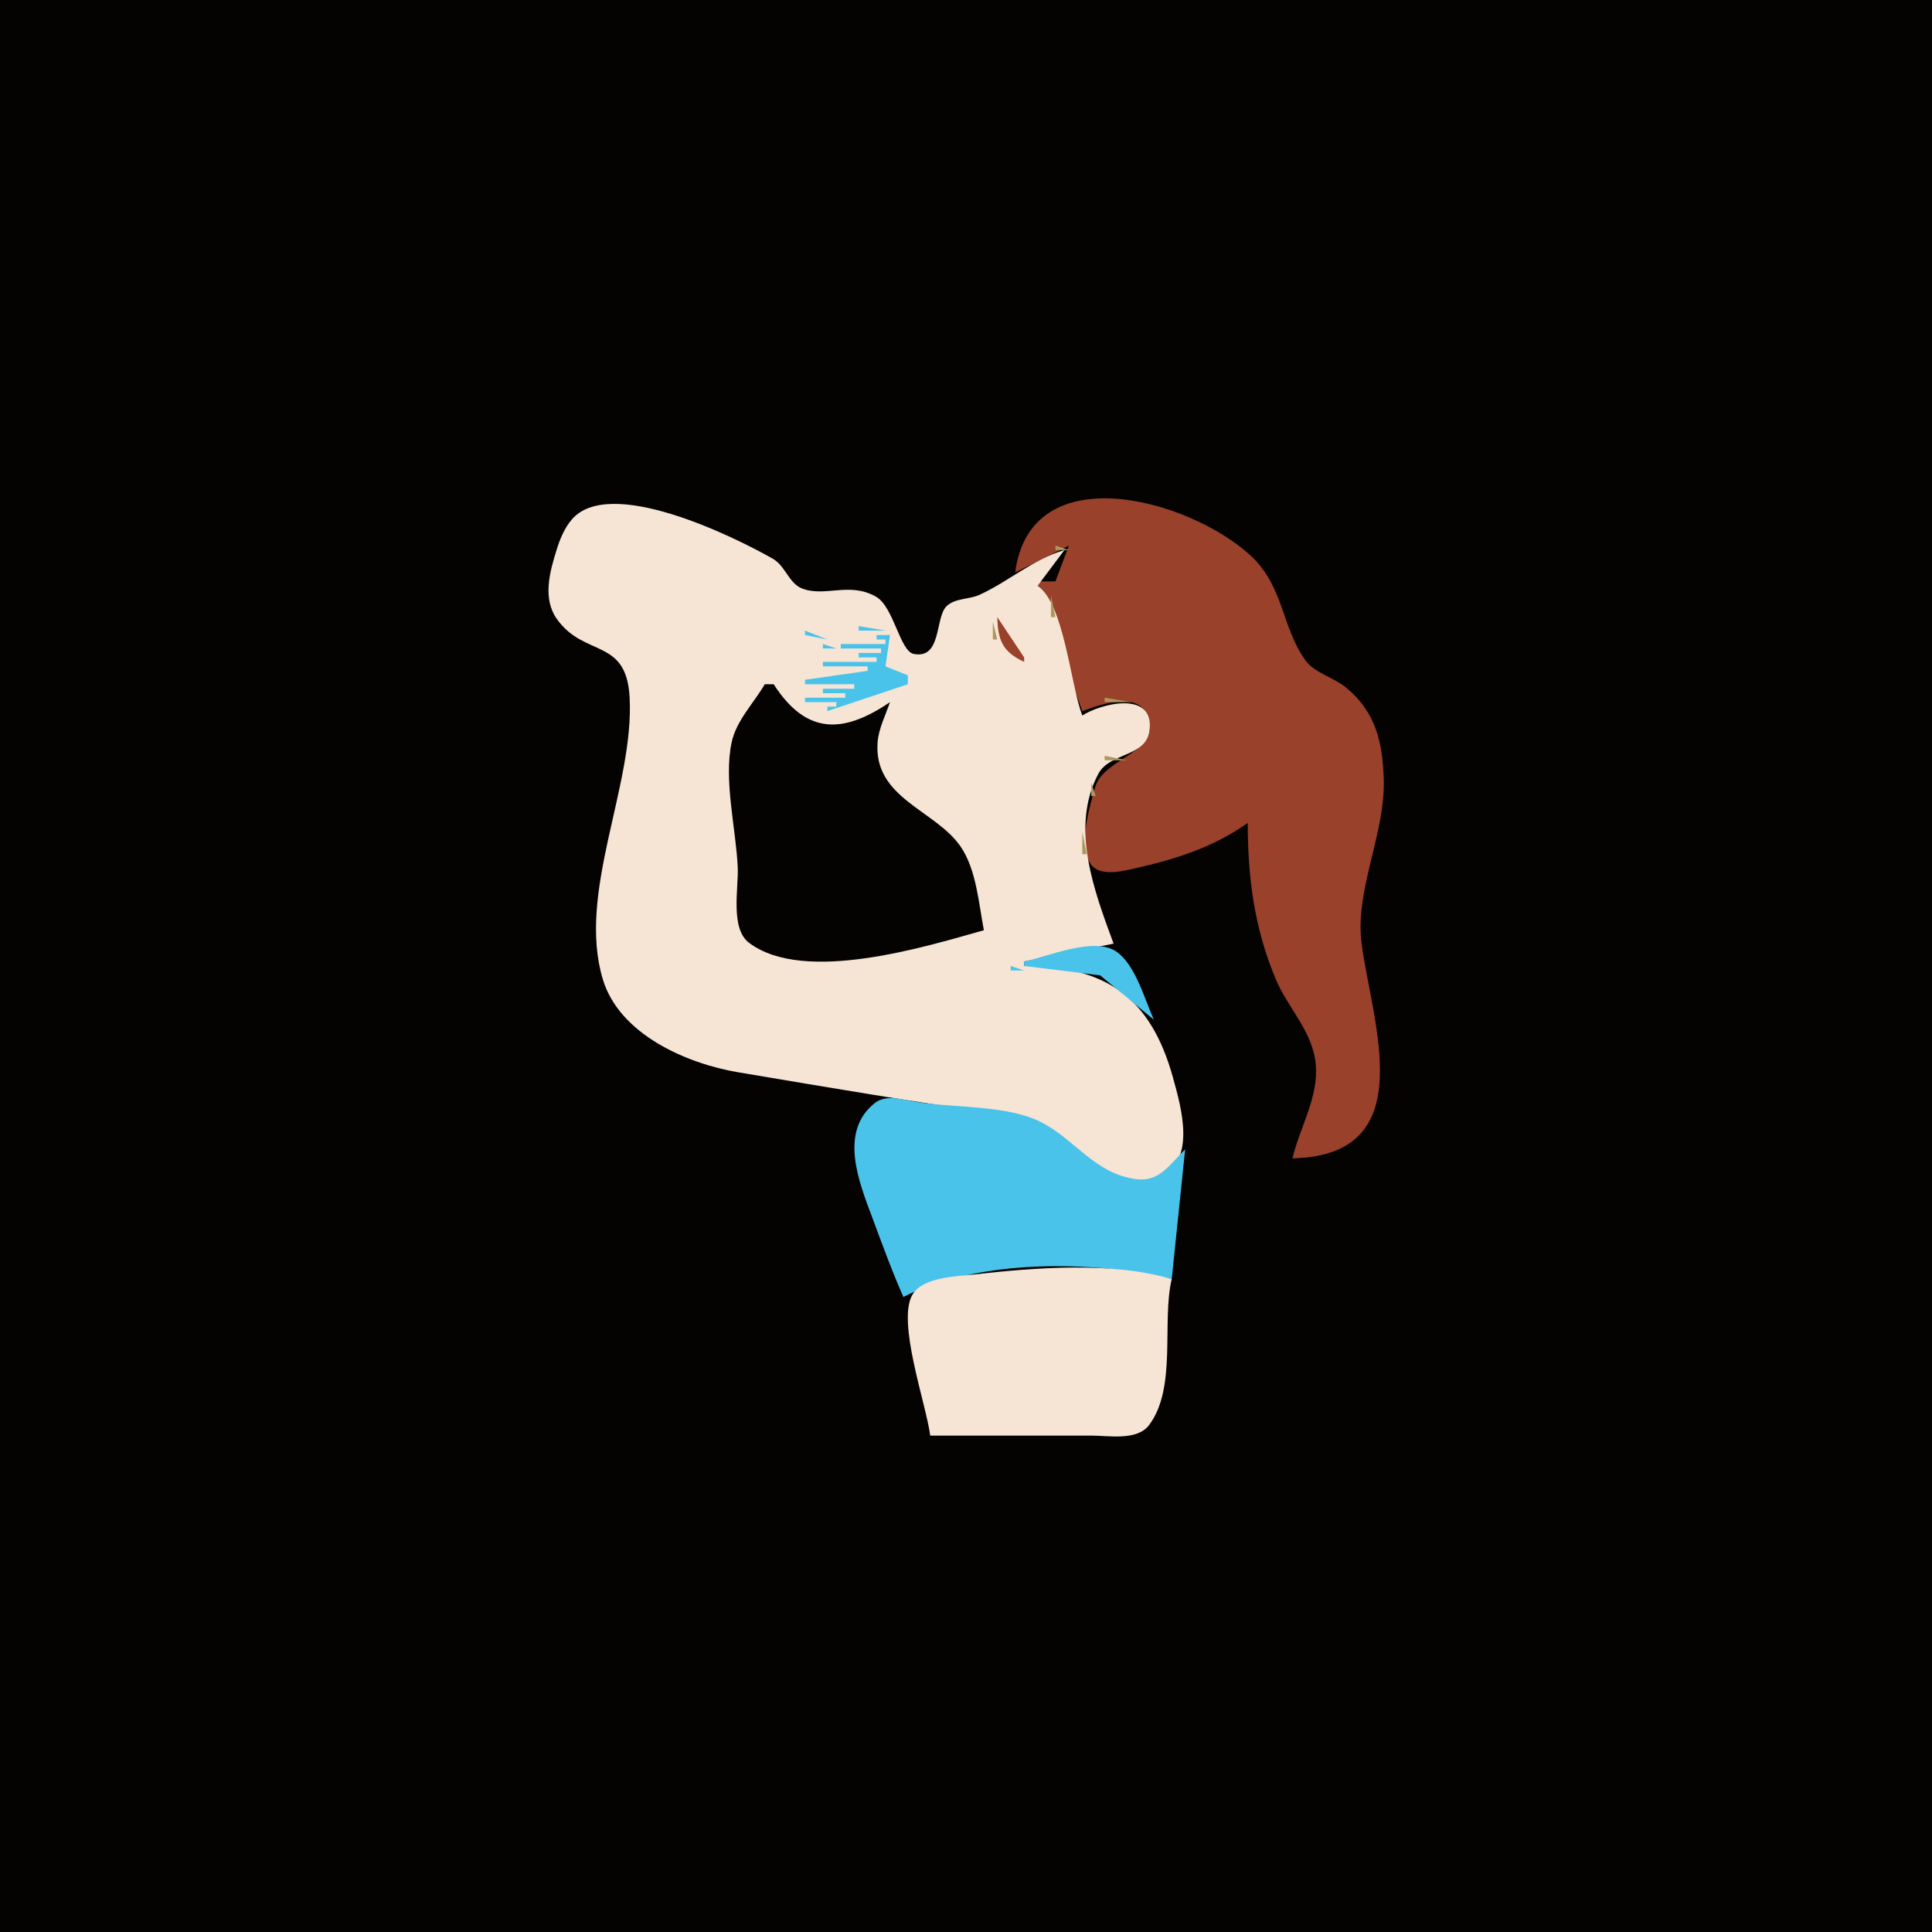 <?xml version="1.0" standalone="yes"?>
<svg xmlns="http://www.w3.org/2000/svg" width="432" height="432">
<path style="fill:#040302; stroke:none;" d="M0 0L0 432L432 432L432 0L0 0z"/>
<path style="fill:#99412a; stroke:none;" d="M227 128L239 122L236 130L232 130L232 131L242 159C246.485 157.408 256.071 153.783 257.079 162.015C257.866 168.44 246.64 169.888 244.889 176.005C243.669 180.264 240.888 189.435 244.028 193.397C246.168 196.097 251.216 194.738 254 194.112C263.004 192.086 271.412 189.402 279 184C279.001 196.27 280.488 207.644 285.289 218.996C288.031 225.48 293.56 230.682 294.211 238C294.864 245.352 290.646 252.056 289 259C318.082 258.381 306.781 228.681 304.454 211C302.874 199.002 309.854 186.38 309.406 174C309.109 165.806 307.571 159.143 300.91 153.684C298.224 151.484 293.999 150.519 291.938 147.698C286.54 140.306 287.136 131.077 279.535 124.134C265.666 111.465 230.38 101.853 227 128z"/>
<path style="fill:#ae975c; stroke:none;" d="M133 112L134 113L133 112z"/>
<path style="fill:#f6e5d5; stroke:none;" d="M229 216L229 215L249 211C244.715 199.333 239.232 185.072 245.572 173.059C248.198 168.083 256.524 169.411 257.083 163C257.841 154.322 245.981 157.372 242 160C239.334 152.95 237.926 134.9 232 131L238 123C230.929 125.08 225.561 130.016 219 133.013C216.677 134.074 213.493 133.704 211.604 135.603C209.055 138.166 210.595 147.438 204.316 146.221C201.229 145.623 199.857 135.72 195.907 133.441C189.952 130.007 184.427 133.618 179.275 131.558C176.42 130.416 175.569 126.504 172.79 124.924C163.67 119.74 136.142 106.315 127.8 116.225C126.158 118.176 125.192 120.594 124.442 123C122.906 127.931 121.262 133.865 124.558 138.468C130.714 147.065 140.093 142.533 140.791 156C141.821 175.884 128.948 199.605 134.8 219C138.514 231.309 153.59 237.834 165 239.753C185.033 243.123 204.813 246.522 225 249.282C236.168 250.81 246.529 268.367 258.896 263.396C267.706 259.854 264.128 247.657 262.293 241C257.324 222.965 247.164 216 229 216z"/>
<path style="fill:#4ac3eb; stroke:none;" d="M139 112L140 113L139 112M144 114L145 115L144 114z"/>
<path style="fill:#ae975c; stroke:none;" d="M157 119L158 120L157 119M236 122L236 123L239 123L236 122M234.667 123.333L235.333 123.667L234.667 123.333M233 124L234 125L233 124M231 125L232 126L231 125M236 125L237 126L236 125M280 125L281 126L280 125M123 126L124 127L123 126M230 126L231 127L230 126M228 127L229 128L228 127M235.333 128.667L235.667 129.333L235.333 128.667z"/>
<path style="fill:#4ac3eb; stroke:none;" d="M185 130L186 131L185 130M177 131L178 132L177 131z"/>
<path style="fill:#ae975c; stroke:none;" d="M190 131L191 132L190 131M232.667 131.333L233.333 131.667L232.667 131.333M235 133L235 138L236 138L235 133z"/>
<path style="fill:#040302; stroke:none;" d="M237.333 133.667L237.667 134.333L237.333 133.667z"/>
<path style="fill:#ae975c; stroke:none;" d="M223 137L225 139L223 137z"/>
<path style="fill:#4ac3eb; stroke:none;" d="M190 138L191 139L190 138M192 138L193 139L192 138M194 138L195 139L194 138z"/>
<path style="fill:#99412a; stroke:none;" d="M223 138C223.126 143.179 224.19 145.762 229 148L229 147L223 138z"/>
<path style="fill:#4ac3eb; stroke:none;" d="M125 139L126 140L125 139z"/>
<path style="fill:#ae975c; stroke:none;" d="M222 139L222 143L223 143L222 139z"/>
<path style="fill:#4ac3eb; stroke:none;" d="M188 140L189 141L188 140M190 140L191 141L190 140M192 140L192 141L198 141L192 140M180 141L180 142L185 143L180 141z"/>
<path style="fill:#ae975c; stroke:none;" d="M236.333 141.667L236.667 142.333L236.333 141.667z"/>
<path style="fill:#4ac3eb; stroke:none;" d="M130 142L131 143L130 142M186 142L187 143L186 142M188 142L189 143L188 142M190 142L191 143L190 142M192 142L193 143L192 142M194 142L195 143L194 142M196 142L196 143L198 143L198 144L188 144L188 145L197 145L197 146L192 146L192 147L196 147L196 148L184 148L184 149L194 149L194 150L180 152L180 153L191 153L191 154L184 154L184 155L189 155L189 156L180 156L180 157L187 157L187 158L185 158L185 159L203 153L203 151L198 149L199 142L196 142z"/>
<path style="fill:#ae975c; stroke:none;" d="M224 143L225 144L224 143z"/>
<path style="fill:#4ac3eb; stroke:none;" d="M178 144L179 145L178 144M180 144L181 145L180 144M182 144L183 145L182 144M184 144L184 145L187 145L184 144z"/>
<path style="fill:#ae975c; stroke:none;" d="M223 144L224 145L223 144M225 144L226 145L225 144M226 145L227 146L226 145M237.333 145.667L237.667 146.333L237.333 145.667z"/>
<path style="fill:#4ac3eb; stroke:none;" d="M180 146L181 147L180 146M182 146L183 147L182 146M184 146L185 147L184 146M186 146L187 147L186 146M188 146L189 147L188 146M190 146L191 147L190 146z"/>
<path style="fill:#ae975c; stroke:none;" d="M225 146L226 147L225 146M228 146L229 147L228 146M227 147L228 148L227 147z"/>
<path style="fill:#4ac3eb; stroke:none;" d="M176 148L177 149L176 148M178 148L179 149L178 148M180 148L181 149L180 148M182 148L183 149L182 148z"/>
<path style="fill:#ae975c; stroke:none;" d="M238.333 149.667L238.667 150.333L238.333 149.667z"/>
<path style="fill:#4ac3eb; stroke:none;" d="M176 150L177 151L176 150M180 150L181 151L180 150M182 150L183 151L182 150M184 150L185 151L184 150M186 150L187 151L186 150M188 150L189 151L188 150M190 150L191 151L190 150z"/>
<path style="fill:#ae975c; stroke:none;" d="M205 153L209 151L205 153z"/>
<path style="fill:#99412a; stroke:none;" d="M203 159L209 151L203 159z"/>
<path style="fill:#4ac3eb; stroke:none;" d="M178 152L179 153L178 152z"/>
<path style="fill:#ae975c; stroke:none;" d="M239.333 152.667L239.667 153.333L239.333 152.667z"/>
<path style="fill:#040302; stroke:none;" d="M171 153C168.549 157.229 164.647 161.092 163.596 166C161.78 174.49 164.582 185.353 164.961 194C165.163 198.622 163.232 207.626 167.514 210.836C179.866 220.095 206.943 211.678 220 208C218.835 201.994 218.328 194.427 214.775 189.263C209.169 181.112 195.302 178.515 196.231 166C196.463 162.882 198.025 159.93 199 157C188.73 163.986 180.38 164.508 173 153L171 153z"/>
<path style="fill:#ae975c; stroke:none;" d="M208 153L209 154L208 153M170 154L171 155L170 154z"/>
<path style="fill:#4ac3eb; stroke:none;" d="M178 154L179 155L178 154M180 154L181 155L180 154M182 154L183 155L182 154z"/>
<path style="fill:#ae975c; stroke:none;" d="M204 154L205 155L204 154M207 155L208 156L207 155M240.333 155.667L240.667 156.333L240.333 155.667M247 156L247 157L253 157L247 156M245 157L246 158L245 157M254 157L255 158L254 157M304 157L305 158L304 157M241 158L242 159L241 158M242 159L243 160L242 159M257.333 160.667L257.667 161.333L257.333 160.667M257.333 163.667L257.667 164.333L257.333 163.667M253 168L254 169L253 168M247 169L247 170L252 170L247 169z"/>
<path style="fill:#99412a; stroke:none;" d="M163 170L164 171L163 170z"/>
<path style="fill:#ae975c; stroke:none;" d="M246 170L247 171L246 170M245.333 172.667L245.667 173.333L245.333 172.667M138 174L139 175L138 174M244 175L244 178L245 178L244 175M243.333 180.667L243.667 181.333L243.333 180.667M242 186L242 191L243 191L242 186M243 194L244 195L243 194M244 195L245 196L244 195M134 204L135 205L134 204M247 207L248 208L247 207z"/>
<path style="fill:#99412a; stroke:none;" d="M165 208L166 209L165 208z"/>
<path style="fill:#ae975c; stroke:none;" d="M165 209L166 210L165 209z"/>
<path style="fill:#99412a; stroke:none;" d="M203 211L204 212L203 211z"/>
<path style="fill:#4ac3eb; stroke:none;" d="M229 215L229 216L246 218.09L258 228C255.943 223.462 253.878 215.691 249.61 212.773C244.608 209.354 234.315 213.903 229 215z"/>
<path style="fill:#99412a; stroke:none;" d="M172 212L173 213L172 212z"/>
<path style="fill:#4ac3eb; stroke:none;" d="M226 216L226 217L229 217L226 216z"/>
<path style="fill:#ae975c; stroke:none;" d="M134 218L135 219L134 218M163 239L164 240L163 239z"/>
<path style="fill:#4ac3eb; stroke:none;" d="M202 290C218.579 281.529 244.105 281.74 262 286L265 257C261.596 260.245 259.368 264.362 254 263.652C244.897 262.448 240.449 254.917 233 251.013C225.42 247.04 213.411 247.758 205 246.41C202.081 245.943 198.187 244.602 195.61 246.643C187.52 253.046 192.097 264.372 194.95 272C197.196 278.006 199.404 284.144 202 290z"/>
<path style="fill:#ae975c; stroke:none;" d="M291 251L292 252L291 251z"/>
<path style="fill:#f6e5d5; stroke:none;" d="M264.333 264.667L264.667 265.333L264.333 264.667M263 273L264 274L263 273M208 321L244 321C247.888 321 254.221 322.217 256.91 318.682C263.219 310.39 259.721 295.572 262 286C248.72 282.075 231.627 283.415 218 284.95C214.013 285.399 206.433 285.523 204.067 289.419C200.428 295.411 207.116 314.002 208 321z"/>
<path style="fill:#ae975c; stroke:none;" d="M260 301L261 302L260 301z"/>
</svg>
